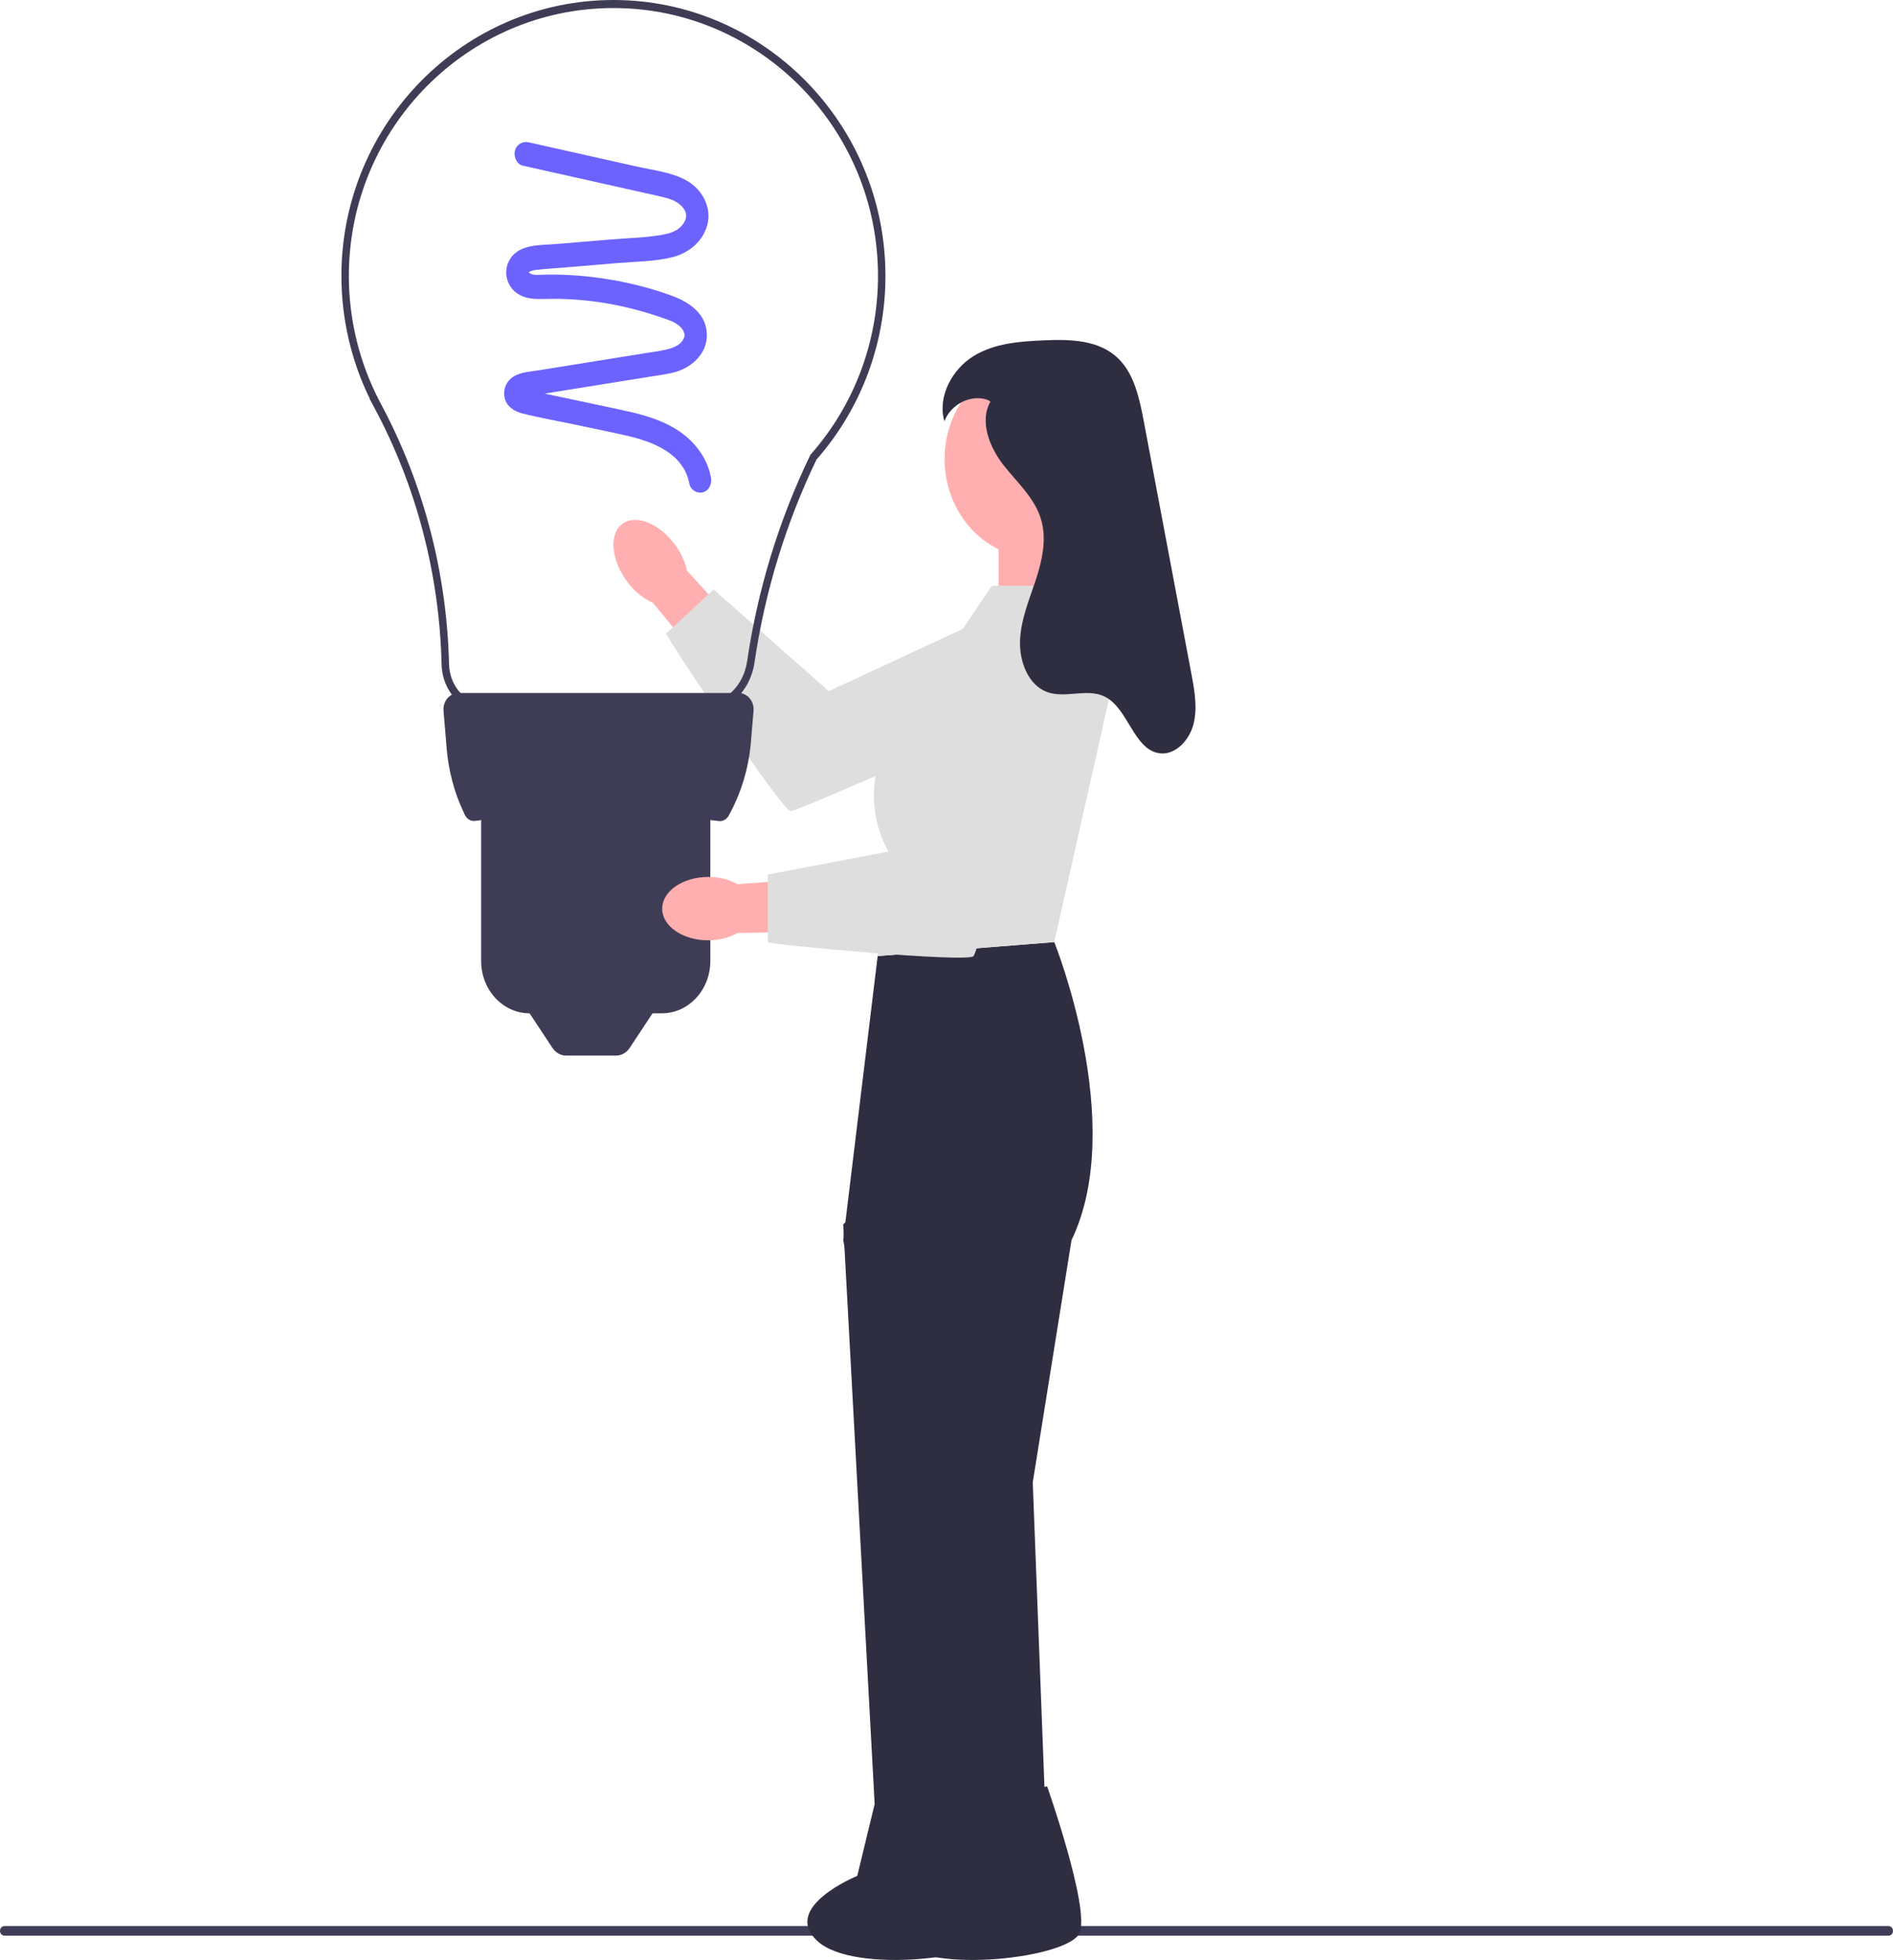 <svg width="230" height="238" viewBox="0 0 230 238" fill="none" xmlns="http://www.w3.org/2000/svg">
<g id="undraw_electricity_k2ft 1" clip-path="url(#clip0_5_81)">
<g id="Group">
<path id="Vector" d="M76.387 70.87C77.183 71.891 78.193 72.691 79.334 73.203L82.601 77.178L91.854 89.252L98.105 93.338L101.008 87.938L87.305 73.515L83.487 69.317C83.181 68.023 82.592 66.828 81.77 65.831C79.748 63.306 76.902 62.387 75.416 63.778C73.929 65.17 74.363 68.344 76.387 70.87Z" fill="#FFAFAF"/>
<path id="Vector_2" d="M132.314 82.866L126.297 72.045L100.696 83.931L86.703 71.577C86.703 71.577 81.152 76.745 80.953 76.929C80.755 77.114 95.064 98.53 96.08 98.504C97.096 98.479 132.314 82.866 132.314 82.866Z" fill="#DEDEDE"/>
</g>
<path id="Vector_3" d="M230 234.468C230 234.791 229.76 235.05 229.461 235.05H0.539C0.24 235.05 -4.92702e-06 234.791 -4.92702e-06 234.468C-4.92702e-06 234.145 0.24 233.885 0.539 233.885H229.461C229.76 233.885 230 234.145 230 234.468Z" fill="#3F3D58"/>
<g id="Group_2">
<path id="Vector_4" d="M74.532 0C56.308 0 41.481 15.034 41.481 33.513C41.481 38.677 42.672 43.812 44.93 48.42H44.903L45.502 49.544C50.578 58.994 53.397 69.755 53.653 80.665C53.73 83.991 56.203 86.596 59.282 86.596H85.038C88.357 86.596 91.144 84.026 91.665 80.484C92.934 71.867 95.471 63.565 99.205 55.805C104.609 49.661 107.584 41.746 107.584 33.513C107.584 15.034 92.757 0 74.532 0ZM46.302 49.085L46.088 48.669C43.667 44.024 42.386 38.783 42.386 33.513C42.386 15.574 56.807 0.978 74.532 0.978C92.258 0.978 106.678 15.574 106.678 33.513C106.678 41.517 103.776 49.211 98.506 55.18L98.432 55.292C94.636 63.162 92.058 71.586 90.771 80.33C90.32 83.394 87.909 85.618 85.038 85.618H59.282C56.698 85.618 54.623 83.431 54.558 80.64C54.299 69.58 51.444 58.67 46.302 49.085Z" fill="#3F3D56"/>
<path id="Vector_5" d="M55.719 84.15H89.724C90.805 84.15 91.653 85.153 91.555 86.317L91.237 90.101C90.97 93.269 90.045 96.33 88.531 99.057C88.278 99.513 87.8 99.762 87.311 99.699C77.235 98.386 67.376 98.343 57.753 99.68C57.227 99.753 56.716 99.462 56.478 98.949L56.26 98.478C55.17 96.123 54.498 93.567 54.277 90.944L53.888 86.317C53.79 85.153 54.638 84.15 55.719 84.15Z" fill="#3F3D56"/>
<path id="Vector_6" d="M86.304 97.115H58.459V116.698C58.459 120.201 61.091 123.045 64.333 123.045H80.431C83.672 123.045 86.304 120.201 86.304 116.698V97.115Z" fill="#3F3D56"/>
<path id="Vector_7" d="M68.799 128.182H74.833C75.497 128.182 76.12 127.836 76.505 127.252L80.418 121.333H63.213L67.126 127.252C67.512 127.836 68.135 128.182 68.799 128.182Z" fill="#3F3D56"/>
<path id="Vector_8" d="M64.233 17.283C68.663 18.275 73.094 19.266 77.524 20.257C79.516 20.703 81.747 20.934 83.557 22.004C85.312 23.041 86.541 25.218 85.913 27.396C85.314 29.477 83.544 30.782 81.646 31.246C79.541 31.761 77.285 31.757 75.138 31.936C72.899 32.123 70.66 32.309 68.422 32.496C67.356 32.585 66.285 32.647 65.222 32.765C64.882 32.803 64.511 32.848 64.232 33.081C64.236 33.077 64.138 33.144 64.192 33.154C64.203 33.156 64.204 33.079 64.202 33.074C64.159 32.928 64.177 33.066 64.212 33.066C64.224 33.066 64.545 33.295 64.724 33.331C65.206 33.429 65.739 33.358 66.228 33.349C67.29 33.329 68.354 33.351 69.415 33.413C71.551 33.539 73.684 33.826 75.785 34.261C77.851 34.689 79.908 35.259 81.892 36.017C83.816 36.753 85.832 38.15 85.884 40.614C85.933 42.929 84.075 44.556 82.182 45.137C81.209 45.436 80.183 45.545 79.184 45.705C78.071 45.884 76.957 46.063 75.843 46.242C73.652 46.594 71.461 46.947 69.27 47.299C68.156 47.478 67.043 47.657 65.929 47.836C65.409 47.919 64.887 47.992 64.369 48.087C64.178 48.122 63.998 48.187 63.81 48.228C63.936 48.2 63.779 48.201 63.805 48.232C63.723 48.287 63.723 48.279 63.805 48.208L63.861 48.119C63.989 47.731 63.984 47.68 63.751 47.221C63.706 47.134 63.616 47.224 63.731 47.211C63.854 47.196 63.657 47.194 63.789 47.252C63.854 47.282 63.925 47.302 63.994 47.322C64.51 47.476 65.05 47.557 65.575 47.668C66.666 47.9 67.758 48.131 68.849 48.363C70.996 48.818 73.142 49.273 75.288 49.729C79.069 50.532 83.085 51.617 85.351 55.303C85.844 56.105 86.201 57.03 86.38 57.972C86.527 58.748 86.172 59.558 85.431 59.778C84.76 59.977 83.909 59.533 83.761 58.753C83.043 54.966 79.208 53.606 76.055 52.883C73.964 52.405 71.861 51.986 69.764 51.541C67.651 51.092 65.504 50.727 63.408 50.19C62.528 49.964 61.572 49.379 61.326 48.364C61.056 47.253 61.564 46.18 62.496 45.662C63.39 45.166 64.453 45.127 65.429 44.97C66.506 44.797 67.583 44.623 68.66 44.45C70.85 44.098 73.041 43.746 75.232 43.394C76.309 43.221 77.385 43.048 78.462 42.875C79.461 42.714 80.486 42.606 81.46 42.307C82.119 42.104 82.793 41.757 83.084 41.079C83.177 40.861 83.201 40.702 83.137 40.456C83.049 40.119 82.805 39.805 82.533 39.572C81.906 39.036 81.057 38.797 80.311 38.539C79.333 38.2 78.344 37.897 77.346 37.632C75.366 37.105 73.353 36.719 71.322 36.505C70.265 36.394 69.203 36.323 68.141 36.294C67.135 36.265 66.128 36.333 65.124 36.299C64.054 36.263 62.953 35.954 62.218 35.058C61.462 34.135 61.278 32.875 61.804 31.769C62.845 29.581 65.603 29.796 67.526 29.636C69.728 29.452 71.929 29.268 74.131 29.085C76.189 28.913 78.306 28.877 80.347 28.534C81.102 28.408 81.973 28.174 82.543 27.688C83.066 27.241 83.405 26.657 83.364 26.07C83.325 25.525 82.81 24.923 82.27 24.588C81.513 24.119 80.621 23.944 79.775 23.753C75.426 22.773 71.074 21.806 66.723 20.833C65.652 20.593 64.582 20.353 63.511 20.114C62.792 19.953 62.377 19.037 62.562 18.308C62.767 17.502 63.512 17.122 64.233 17.283Z" fill="#6C63FF"/>
</g>
<path id="Vector_9" d="M121.326 64.091H130.224V82.754H121.326V64.091Z" fill="#FFAFAF"/>
<path id="Vector_10" d="M106.637 116.097L128.096 114.4C128.096 114.4 136.993 136.457 130.189 150.596L125.479 180.005L127.341 228.41H117.595L102.45 150.596L106.637 116.097Z" fill="#2F2E41"/>
<path id="Vector_11" d="M110.824 140.8L102.45 148.677L106.637 225.815H116.058L110.824 140.8Z" fill="#2F2E41"/>
<path id="Vector_12" d="M125.895 67.76C119.752 67.76 114.771 62.379 114.771 55.74C114.771 49.102 119.752 43.72 125.895 43.72C132.039 43.72 137.019 49.102 137.019 55.74C137.019 62.379 132.039 67.76 125.895 67.76Z" fill="#FFAFAF"/>
<path id="Vector_13" d="M127.227 216.922L115.737 218.883L113.577 227.791C113.577 227.791 104.247 231.585 108.743 235.707C113.238 239.83 129.846 237.699 131.159 234.741C132.472 231.784 127.227 216.922 127.227 216.922Z" fill="#2F2E41"/>
<path id="Vector_14" d="M117.807 216.922L106.316 218.883L104.156 227.791C104.156 227.791 94.826 231.585 99.322 235.707C103.817 239.83 120.425 237.699 121.738 234.741C123.051 231.784 117.807 216.922 117.807 216.922Z" fill="#2F2E41"/>
<path id="Vector_15" d="M86.062 114.184C87.297 114.199 88.517 113.894 89.621 113.294L94.54 113.214L109.045 113.518L115.99 111.067L114.098 105.166L95.042 106.972L89.607 107.358C88.5 106.764 87.278 106.466 86.043 106.488C82.952 106.496 80.45 108.226 80.456 110.351C80.461 112.477 82.97 114.192 86.062 114.184Z" fill="#FFAFAF"/>
<path id="Vector_16" d="M120.506 71.135H131.518L135.161 83.012L128.096 114.4L106.637 116.097L107.945 103.372C105.412 98.923 105.614 93.262 108.457 89.038L120.506 71.135Z" fill="#DEDEDE"/>
<path id="Vector_17" d="M130.974 76.225L119.46 74.089L111.086 102.806L93.291 106.2V114.4C93.291 114.683 117.646 116.945 118.291 116.097C118.936 115.249 130.974 76.225 130.974 76.225Z" fill="#DEDEDE"/>
<path id="Vector_18" d="M120.341 48.771C118.974 51.167 120.234 54.322 121.918 56.469C123.601 58.617 125.772 60.501 126.523 63.196C127.197 65.611 126.584 68.216 125.792 70.59C124.999 72.963 124.014 75.329 123.932 77.851C123.85 80.372 124.955 83.157 127.153 84.008C129.408 84.882 132.075 83.509 134.247 84.601C137.077 86.023 137.718 90.947 140.803 91.458C142.702 91.772 144.461 89.993 144.992 87.999C145.522 86.004 145.141 83.875 144.758 81.841C143.707 76.269 142.656 70.698 141.605 65.126C140.731 60.49 139.856 55.854 138.982 51.218C138.46 48.45 137.84 45.489 135.915 43.578C133.563 41.242 130.017 41.187 126.825 41.327C123.892 41.455 120.842 41.672 118.289 43.237C115.736 44.801 113.86 48.127 114.744 51.151C115.569 49.023 118.034 47.829 120.054 48.579" fill="#2F2E41"/>
</g>
<defs>
<clipPath id="clip0_5_81">
<rect width="230" height="238" fill="white" transform="matrix(-1 0 0 1 230 0)"/>
</clipPath>
</defs>
</svg>
